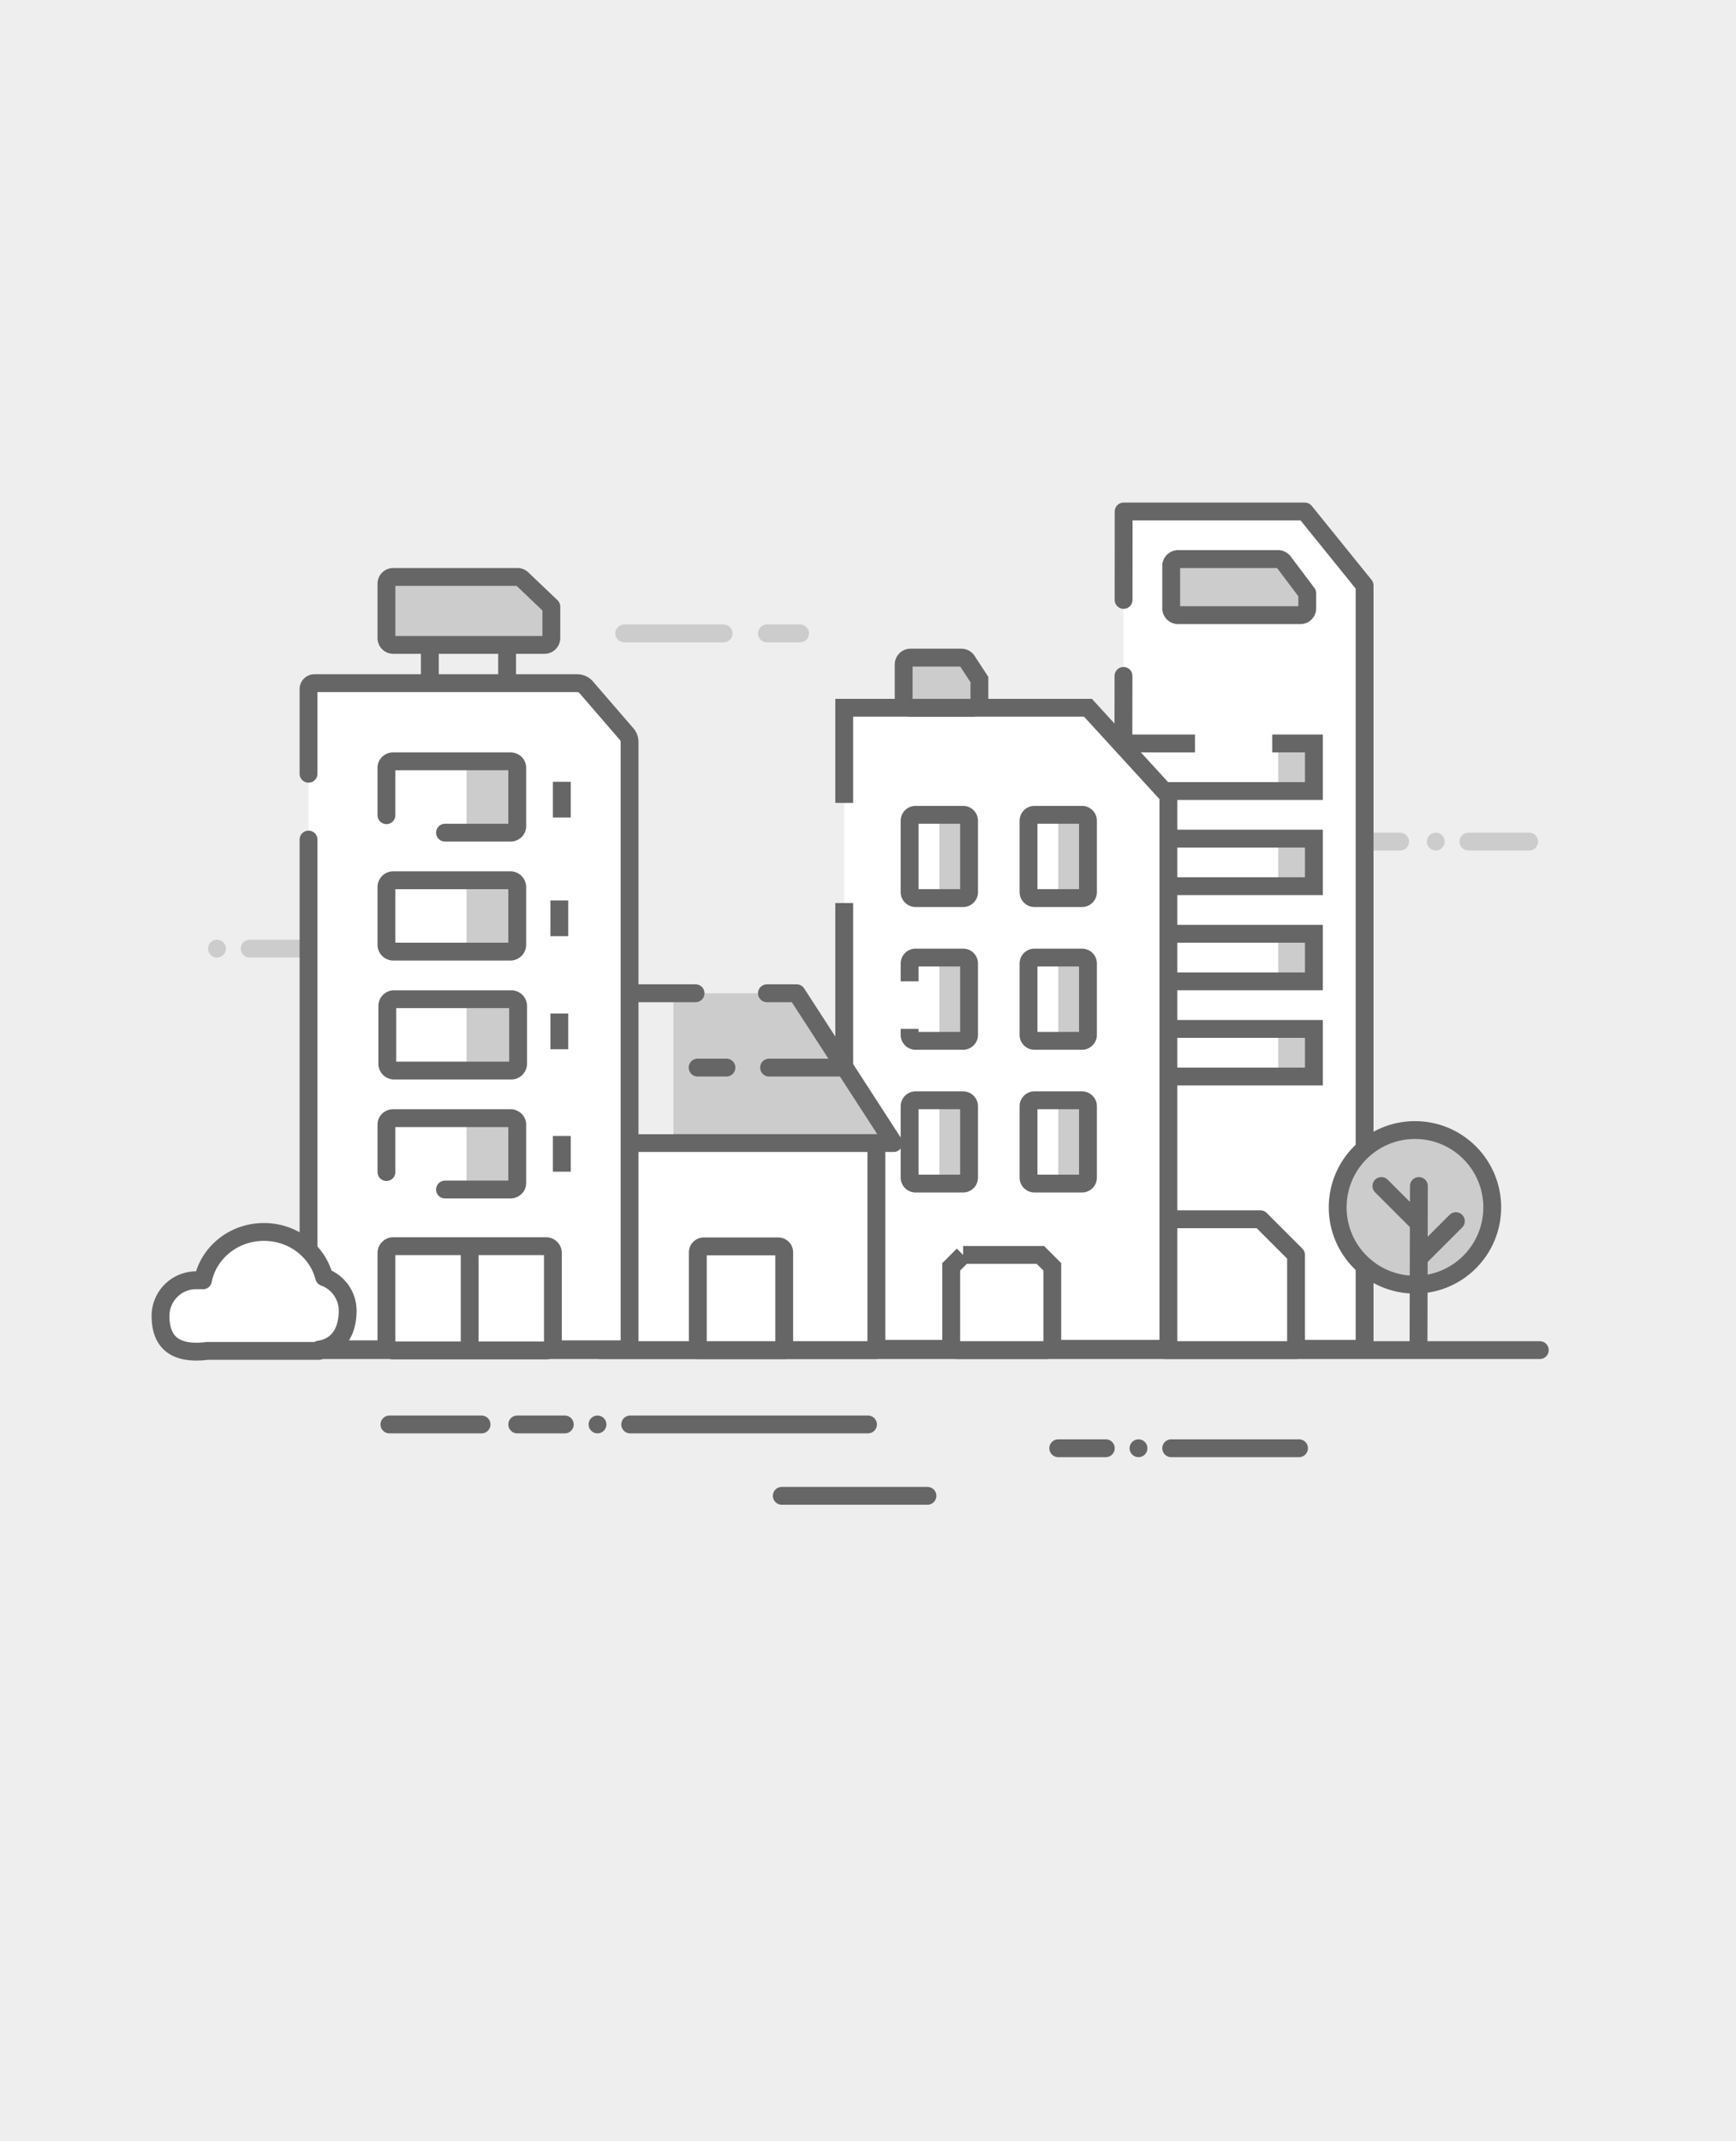 <svg width="292" height="360" xmlns="http://www.w3.org/2000/svg">
    <g fill="none" fill-rule="evenodd">
        <path fill="#EEE" d="M0 0h292v360H0z"/>
        <g transform="translate(229 140)">
            <path stroke="#CCC" stroke-width="3" stroke-linecap="round" stroke-linejoin="round" d="M0 1.5h6.5"/>
            <circle fill="#CCC" fill-rule="nonzero" cx="12.5" cy="1.5" r="1.5"/>
        </g>
        <path stroke="#CCC" stroke-width="3" stroke-linecap="round" stroke-linejoin="round" d="M247 141.5h10.214"/>
        <path d="M40 227h219M87 239.5h8" stroke="#666" stroke-width="3" stroke-linecap="round" stroke-linejoin="round"/>
        <g transform="translate(178 242)">
            <path d="M0 1.5h8m11 0h21.5" stroke="#666" stroke-width="3" stroke-linecap="round" stroke-linejoin="round"/>
            <circle fill="#666" fill-rule="nonzero" cx="13.5" cy="1.5" r="1.5"/>
        </g>
        <path d="M65.5 239.5H81m50.5 12H156m-50-12h40" stroke="#666" stroke-width="3" stroke-linecap="round" stroke-linejoin="round"/>
        <circle fill="#666" fill-rule="nonzero" cx="100.5" cy="239.5" r="1.5"/>
        <path d="M189 128.88v97.901h40.528V98.438L219.473 86H189l-.01 14.868m-.015 12.776-.022 15.236" stroke="#666" stroke-width="3" fill="#FFF" fill-rule="nonzero" stroke-linecap="round" stroke-linejoin="round"/>
        <path d="M198.152 94h16.828c.362 0 .703.17.92.46l3.984 5.297v2.521c0 .637-.516 1.153-1.153 1.153h-20.579a1.152 1.152 0 0 1-1.152-1.153v-7.126c0-.636.516-1.152 1.152-1.152h0z" stroke="#666" stroke-width="3" fill="#CCC" fill-rule="nonzero" stroke-linecap="round" stroke-linejoin="round"/>
        <g transform="translate(225 190)" stroke="#666" stroke-width="3">
            <circle fill="#CCC" fill-rule="nonzero" cx="13" cy="13" r="13"/>
            <path d="m13.6 35.526.06-26.116m0 12.13 6.223-6.223M7.354 9.41l6.222 6.223" stroke-linecap="round" stroke-linejoin="round"/>
        </g>
        <path d="M214 125h7v8h-31v-8h11" fill="#FFF" fill-rule="nonzero"/>
        <path d="M219.645 125H221v8h-6v-8h2.129" fill="#CCC" fill-rule="nonzero"/>
        <path d="M214 125h7v8h-31v-8h11" stroke="#666" stroke-width="3"/>
        <path d="M190 141h31v8h-31z" fill="#FFF" fill-rule="nonzero"/>
        <path d="M215 141h6v8h-6z" fill="#CCC" fill-rule="nonzero"/>
        <path d="M190 141h31v8h-31z" stroke="#666" stroke-width="3"/>
        <path d="M190 157h31v8h-31z" fill="#FFF" fill-rule="nonzero"/>
        <path d="M215 157h6v8h-6z" fill="#CCC" fill-rule="nonzero"/>
        <path d="M190 157h31v8h-31z" stroke="#666" stroke-width="3"/>
        <path d="M190 173h31v8h-31z" fill="#FFF" fill-rule="nonzero"/>
        <path d="M215 173h6v8h-6z" fill="#CCC" fill-rule="nonzero"/>
        <path d="M190 173h31v8h-31z" stroke="#666" stroke-width="3"/>
        <path stroke="#666" stroke-width="3" fill="#FFF" fill-rule="nonzero" stroke-linecap="round" stroke-linejoin="round" d="M196 205h16l6 6v16h-22z"/>
        <g stroke-linecap="round" stroke-linejoin="round" stroke="#CCC" stroke-width="3">
            <path d="M105 106.5h16.714m7.286 0h5.571"/>
        </g>
        <g transform="translate(35 158)">
            <path stroke="#CCC" stroke-width="3" stroke-linecap="round" stroke-linejoin="round" d="M7 1.5h10.5"/>
            <circle fill="#CCC" fill-rule="nonzero" cx="1.5" cy="1.5" r="1.5"/>
        </g>
        <g>
            <path stroke="#666" stroke-width="3" fill="#FFF" fill-rule="nonzero" d="M142 151.829v74.952h54.528v-93L183 119h-41v16"/>
            <path d="M154 137h8a1 1 0 0 1 1 1v12a1 1 0 0 1-1 1h-8a1 1 0 0 1-1-1v-12a1 1 0 0 1 1-1z" fill="#FFF" fill-rule="nonzero"/>
            <g fill-rule="nonzero">
                <path d="M154 137h8a1 1 0 0 1 1 1v12a1 1 0 0 1-1 1h-8a1 1 0 0 1-1-1v-12a1 1 0 0 1 1-1z" fill="#FFF"/>
                <path d="M158.5 137h4c.276 0 .5.448.5 1v12c0 .552-.224 1-.5 1h-4c-.276 0-.5-.448-.5-1v-12c0-.552.224-1 .5-1z" fill="#CCC"/>
            </g>
            <path d="M154 137h8a1 1 0 0 1 1 1v12a1 1 0 0 1-1 1h-8a1 1 0 0 1-1-1v-12a1 1 0 0 1 1-1z" stroke="#666" stroke-width="3"/>
            <path d="M153 165v-3a1 1 0 0 1 1-1h8a1 1 0 0 1 1 1v12a1 1 0 0 1-1 1h-8a1 1 0 0 1-1-1v-1" fill="#FFF" fill-rule="nonzero"/>
            <path d="M158 165v-3c0-.552.224-1 .5-1h4c.276 0 .5.448.5 1v12c0 .552-.224 1-.5 1h-4c-.276 0-.5-.448-.5-1v-1" fill="#CCC" fill-rule="nonzero"/>
            <path d="M153 165v-3a1 1 0 0 1 1-1h8a1 1 0 0 1 1 1v12a1 1 0 0 1-1 1h-8a1 1 0 0 1-1-1v-1" stroke="#666" stroke-width="3"/>
            <path d="M162 211h13l2 2v13a1 1 0 0 1-1 1h-15a1 1 0 0 1-1-1v-13l2-2z" stroke="#666" stroke-width="3" fill="#FFF" fill-rule="nonzero"/>
            <path d="M154 185h8a1 1 0 0 1 1 1v12a1 1 0 0 1-1 1h-8a1 1 0 0 1-1-1v-12a1 1 0 0 1 1-1z" fill="#FFF" fill-rule="nonzero"/>
            <path d="M158.5 185h4c.276 0 .5.448.5 1v12c0 .552-.224 1-.5 1h-4c-.276 0-.5-.448-.5-1v-12c0-.552.224-1 .5-1z" fill="#CCC" fill-rule="nonzero"/>
            <path d="M154 185h8a1 1 0 0 1 1 1v12a1 1 0 0 1-1 1h-8a1 1 0 0 1-1-1v-12a1 1 0 0 1 1-1z" stroke="#666" stroke-width="3"/>
            <g>
                <path d="M174 137h8a1 1 0 0 1 1 1v12a1 1 0 0 1-1 1h-8a1 1 0 0 1-1-1v-12a1 1 0 0 1 1-1z" fill="#FFF" fill-rule="nonzero"/>
                <path d="M178.5 137h4c.276 0 .5.448.5 1v12c0 .552-.224 1-.5 1h-4c-.276 0-.5-.448-.5-1v-12c0-.552.224-1 .5-1z" fill="#CCC" fill-rule="nonzero"/>
                <path d="M174 137h8a1 1 0 0 1 1 1v12a1 1 0 0 1-1 1h-8a1 1 0 0 1-1-1v-12a1 1 0 0 1 1-1z" stroke="#666" stroke-width="3"/>
            </g>
            <g>
                <path d="M174 161h8a1 1 0 0 1 1 1v12a1 1 0 0 1-1 1h-8a1 1 0 0 1-1-1v-12a1 1 0 0 1 1-1z" fill="#FFF" fill-rule="nonzero"/>
                <path d="M178.5 161h4c.276 0 .5.448.5 1v12c0 .552-.224 1-.5 1h-4c-.276 0-.5-.448-.5-1v-12c0-.552.224-1 .5-1z" fill="#CCC" fill-rule="nonzero"/>
                <path d="M174 161h8a1 1 0 0 1 1 1v12a1 1 0 0 1-1 1h-8a1 1 0 0 1-1-1v-12a1 1 0 0 1 1-1z" stroke="#666" stroke-width="3"/>
            </g>
            <g>
                <path d="M174 185h8a1 1 0 0 1 1 1v12a1 1 0 0 1-1 1h-8a1 1 0 0 1-1-1v-12a1 1 0 0 1 1-1z" fill="#FFF" fill-rule="nonzero"/>
                <path d="M178.5 185h4c.276 0 .5.448.5 1v12c0 .552-.224 1-.5 1h-4c-.276 0-.5-.448-.5-1v-12c0-.552.224-1 .5-1z" fill="#CCC" fill-rule="nonzero"/>
                <path d="M174 185h8a1 1 0 0 1 1 1v12a1 1 0 0 1-1 1h-8a1 1 0 0 1-1-1v-12a1 1 0 0 1 1-1z" stroke="#666" stroke-width="3"/>
            </g>
            <path d="M153.152 110.57h8.552c.389 0 .752.196.965.521l2.068 3.166v3.59c0 .637-.516 1.153-1.153 1.153h-10.432a1.152 1.152 0 0 1-1.152-1.152v-6.126c0-.637.516-1.153 1.152-1.153v.001z" stroke="#666" stroke-width="3" fill="#CCC" fill-rule="nonzero"/>
        </g>
        <path stroke="#666" stroke-width="3" fill="#FFF" fill-rule="nonzero" stroke-linecap="round" stroke-linejoin="round" d="M147.406 190.531V227h-46.5v-36.469"/>
        <path fill="#CCC" fill-rule="nonzero" d="M113.275 192.188V167H134l16.313 25.188z"/>
        <path stroke="#666" stroke-width="3" stroke-linecap="round" stroke-linejoin="round" d="M129 167h5l16.313 25.188H98L103.765 167H117"/>
        <path d="M118.375 209.563h12.531a1 1 0 0 1 1 1V227h-14.531v-16.438a1 1 0 0 1 1-1v.001zM129.36 179.5h12.14m-24.156 0h4.844" stroke="#666" stroke-width="3" fill="#FFF" fill-rule="nonzero" stroke-linecap="round" stroke-linejoin="round"/>
        <g>
            <path d="M51.895 130.092v-14.23a1 1 0 0 1 1-1h44.19a2 2 0 0 1 1.513.692l6.81 7.883c.314.363.487.827.487 1.307v101.117a1 1 0 0 1-1 1h-52a1 1 0 0 1-1-1V141.16" stroke="#666" stroke-width="3" fill="#FFF" fill-rule="nonzero" stroke-linecap="round" stroke-linejoin="round"/>
            <path d="M66.152 209.526h25.696c.636 0 1.152.515 1.152 1.152V225.9c0 .637-.516 1.153-1.152 1.153H66.152A1.152 1.152 0 0 1 65 225.9v-15.222c0-.637.516-1.152 1.152-1.152z" stroke="#666" stroke-width="3" fill="#FFF" fill-rule="nonzero" stroke-linecap="round" stroke-linejoin="round"/>
            <path d="M94.08 151.402v6" fill="#FFF" fill-rule="nonzero"/>
            <path d="M94.08 151.402v6" fill="#000" fill-rule="nonzero"/>
            <path d="M94.08 151.402v6" stroke="#666" stroke-width="3"/>
            <path d="M72.299 110v3.43m13-3.43v3.43" stroke="#666" stroke-width="3" fill="#FFF" fill-rule="nonzero" stroke-linecap="round" stroke-linejoin="round"/>
            <path d="M94.08 170.416v6" fill="#FFF" fill-rule="nonzero"/>
            <path d="M94.08 170.416v6" fill="#000" fill-rule="nonzero"/>
            <path d="M94.08 170.416v6" stroke="#666" stroke-width="3"/>
            <path d="M94.5 191v6" fill="#FFF" fill-rule="nonzero"/>
            <path d="M94.5 191v6" fill="#000" fill-rule="nonzero"/>
            <path d="M94.5 191v6" stroke="#666" stroke-width="3"/>
            <path d="M94.5 131.447v6" fill="#FFF" fill-rule="nonzero"/>
            <path d="M94.5 131.447v6" fill="#000" fill-rule="nonzero"/>
            <path d="M94.5 131.447v6" stroke="#666" stroke-width="3"/>
            <path stroke="#666" stroke-width="3" fill="#FFF" fill-rule="nonzero" stroke-linecap="round" stroke-linejoin="round" d="M79 210.219v16.003"/>
            <path d="M79.622 128h6.226c.636 0 1.152.516 1.152 1.152v9.696c0 .636-.516 1.152-1.152 1.152h-6.226a1.152 1.152 0 0 1-1.152-1.152v-9.696c0-.636.516-1.152 1.152-1.152zm0 20h6.226c.636 0 1.152.516 1.152 1.152v9.696c0 .636-.516 1.152-1.152 1.152h-6.226a1.152 1.152 0 0 1-1.152-1.152v-9.696c0-.636.516-1.152 1.152-1.152zm0 20h6.226c.636 0 1.152.516 1.152 1.152v9.696c0 .636-.516 1.152-1.152 1.152h-6.226a1.152 1.152 0 0 1-1.152-1.152v-9.696c0-.636.516-1.152 1.152-1.152zm0 20h6.226c.636 0 1.152.516 1.152 1.152v9.696c0 .636-.516 1.152-1.152 1.152h-6.226a1.152 1.152 0 0 1-1.152-1.152v-9.696c0-.636.516-1.152 1.152-1.152z" fill="#CCC" fill-rule="nonzero"/>
            <path d="M66.152 148h19.696c.636 0 1.152.516 1.152 1.152v9.696c0 .636-.516 1.152-1.152 1.152H66.152A1.152 1.152 0 0 1 65 158.848v-9.696c0-.636.516-1.152 1.152-1.152z" stroke="#666" stroke-width="3" stroke-linecap="round" stroke-linejoin="round"/>
            <path d="M66.152 97H87.03c.296 0 .58.114.795.318L92.737 102v5.278c0 .637-.516 1.153-1.153 1.153H66.152A1.152 1.152 0 0 1 65 107.278v-9.126c0-.636.516-1.152 1.152-1.152h0z" stroke="#666" stroke-width="3" fill="#CCC" fill-rule="nonzero" stroke-linecap="round" stroke-linejoin="round"/>
            <path d="M66.298 168h19.695c.636 0 1.152.516 1.152 1.152v9.696c0 .636-.516 1.152-1.152 1.152H66.298a1.152 1.152 0 0 1-1.153-1.152v-9.696c0-.636.516-1.152 1.153-1.152h0zM65 197.063v-7.996c0-.59.516-1.067 1.152-1.067h19.696c.636 0 1.152.478 1.152 1.067v9.866c0 .59-.516 1.067-1.152 1.067H74.855M65 137.063v-7.996c0-.59.516-1.067 1.152-1.067h19.696c.636 0 1.152.478 1.152 1.067v9.866c0 .59-.516 1.067-1.152 1.067H74.855" stroke="#666" stroke-width="3" stroke-linecap="round" stroke-linejoin="round"/>
            <path d="M34.138 215.267c.912-4.631 5.156-8.134 10.253-8.134 4.902 0 9.014 3.238 10.134 7.604a6.002 6.002 0 0 1 3.953 5.642c0 3.007-1.217 6.008-4.82 6.538l-.036.216h-18.78a12.72 12.72 0 0 1-1.842.123c-4 0-6-2-6-6a6 6 0 0 1 6-6c.403 0 .782 0 1.138.01v.001z" stroke="#666" stroke-width="3" fill="#FFF" fill-rule="nonzero" stroke-linecap="round" stroke-linejoin="round"/>
        </g>
    </g>
</svg>
